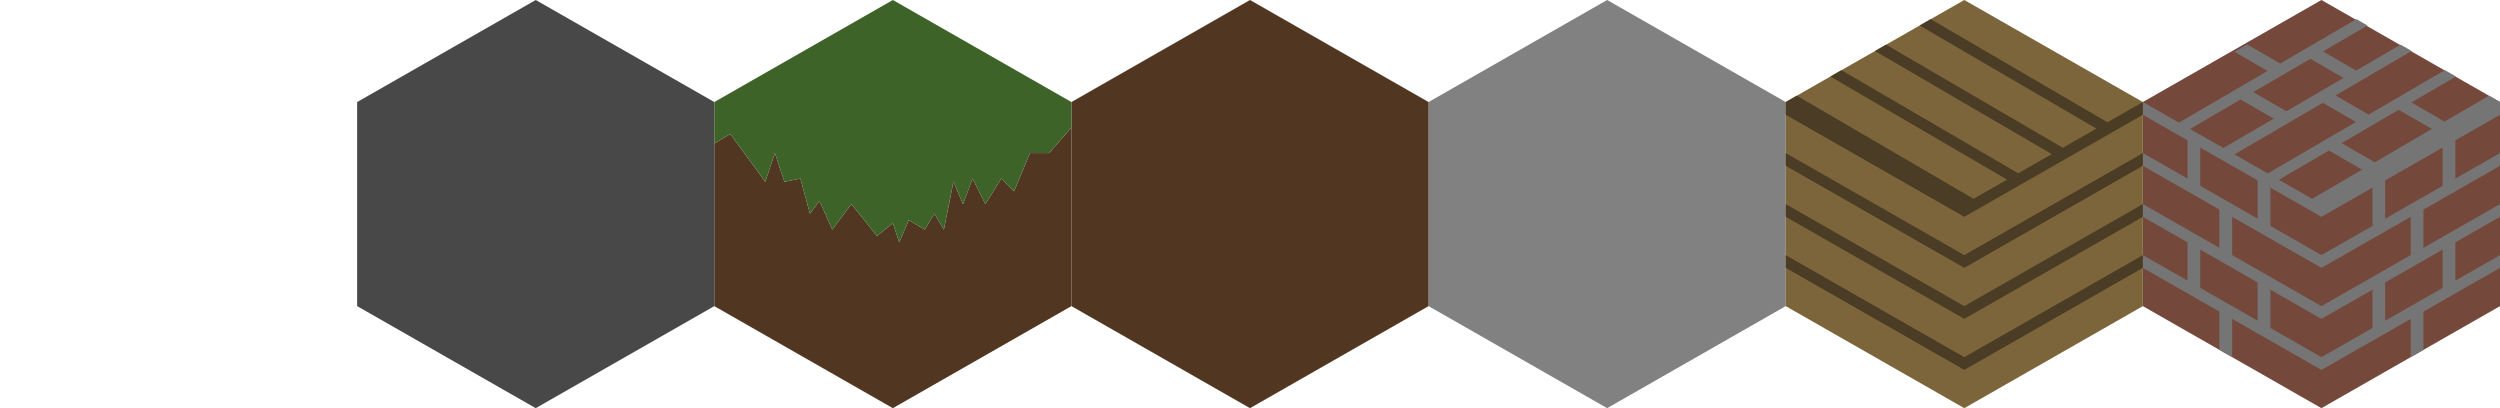 <svg width="392" height="64" viewBox="0 0 392 64" fill="none" xmlns="http://www.w3.org/2000/svg">
<path d="M84 0L112 16V48L84 64L56 48V16L84 0Z" fill="#484848"/>
<path d="M252 0L280 16V48L252 64L224 48V16L252 0Z" fill="#828181"/>
<path d="M196 0L224 16V48L196 64L168 48V16L196 0Z" fill="#513622"/>
<path d="M364 0L392 16V48L364 64L336 48V16L364 0Z" fill="#74483B"/>
<path fill-rule="evenodd" clip-rule="evenodd" d="M390.268 15L383.304 19.062L378.108 16.062L385.072 12L383.34 11L371.401 17.964L366.205 14.964L378.144 8L376.412 7L369.447 11.062L364.251 8.062L371.215 4L369.483 3L357.545 9.964L352.347 6.963L350.359 8.124L355.555 11.124L341.656 19.232L336 16V18L343 22V28L336 24V26L348 32.857V38.857L336 32V34L343 38V44L336 40V42L348 48.857V54.859L350 56V50L364 58L378 50V56L380 54.859V48.857L392 42V40L385 44V38L392 34V32L380 38.857V32.857L392 26V24L385 28V22L392 18V16L390.268 15ZM364 56L372 51.429V45.5L372.4 45.2L364 50L355.6 45.2L356 45.5V51.429L364 56ZM364 48L378 40V34L364 42L350 34V40L364 48ZM364 40L372 35.429V29.5L372.4 29.2L364 34L355.6 29.2L356 29.5V35.429L364 40ZM348.62 23.211L343.397 20.227L351.318 15.606L356.452 18.57L356.912 18.374L348.62 23.211ZM355.583 27.19L350.36 24.206L364.215 16.124L369.412 19.124L355.583 27.19ZM362.547 31.17L357.324 28.185L365.174 23.606L370.309 26.57L370.768 26.374L362.547 31.17ZM358.504 17.446L353.308 14.446L362.262 9.223L367.458 12.223L358.504 17.446ZM372.36 25.446L381.314 20.223L376.118 17.223L367.164 22.446L372.36 25.446ZM354 44.286V50.286L345 45.143V39.143L354 44.286ZM354 28.286L345 23.143V29.143L354 34.286V28.286ZM374 50.286V44.286L383 39.143V45.143L374 50.286ZM383 23.143L374 28.286V34.286L383 29.143V23.143Z" fill="#767575"/>
<path d="M168 20L164.5 24H161.5L159 30L157 28L154.5 32L152.5 28L151 32L149.5 28.5L148 36L146.5 33.5L145 36L142.5 34.5L141 38L140 35L137.5 37L133.5 32L130.5 36L128.5 31.5L127 33.5L125.5 28L123 28.5L121.5 24L120 28.5L114.5 21L112 22.5V48L140 64L168 48L168 20Z" fill="#513622"/>
<path d="M168 16L140 0L112 16V22.5L114.5 21L120 28.5L121.5 24L123 28.5L125.5 28L127 33.5L128.5 31.5L130.5 36L133.5 32L137.5 37L140 35L141 38L142.5 34.5L145 36L146.5 33.5L148 36L149.5 28.5L151 32L152.5 28L154.5 32L157 28L159 30L161.5 24H164.5L168 20V16Z" fill="#3D6328"/>
<path d="M308 0L336 16V48L308 64L280 48V16L308 0Z" fill="#7C653B"/>
<path d="M302.732 3L330.453 19.17L336 16V18L308 34L280 18V16L281.732 15L309.453 31.17L314.712 28.165L287 12L288.732 11L316.453 27.17L321.712 24.165L294 8L295.732 7L323.453 23.17L328.712 20.165L301 4L302.732 3Z" fill="#4B3D25"/>
<path d="M280 24V26L308 42L336 26V24L308 40L280 24Z" fill="#4B3D25"/>
<path d="M280 34V32L308 48L336 32V34L308 50L280 34Z" fill="#4B3D25"/>
<path d="M280 40V42L308 58L336 42V40L308 56L280 40Z" fill="#4B3D25"/>
</svg>

